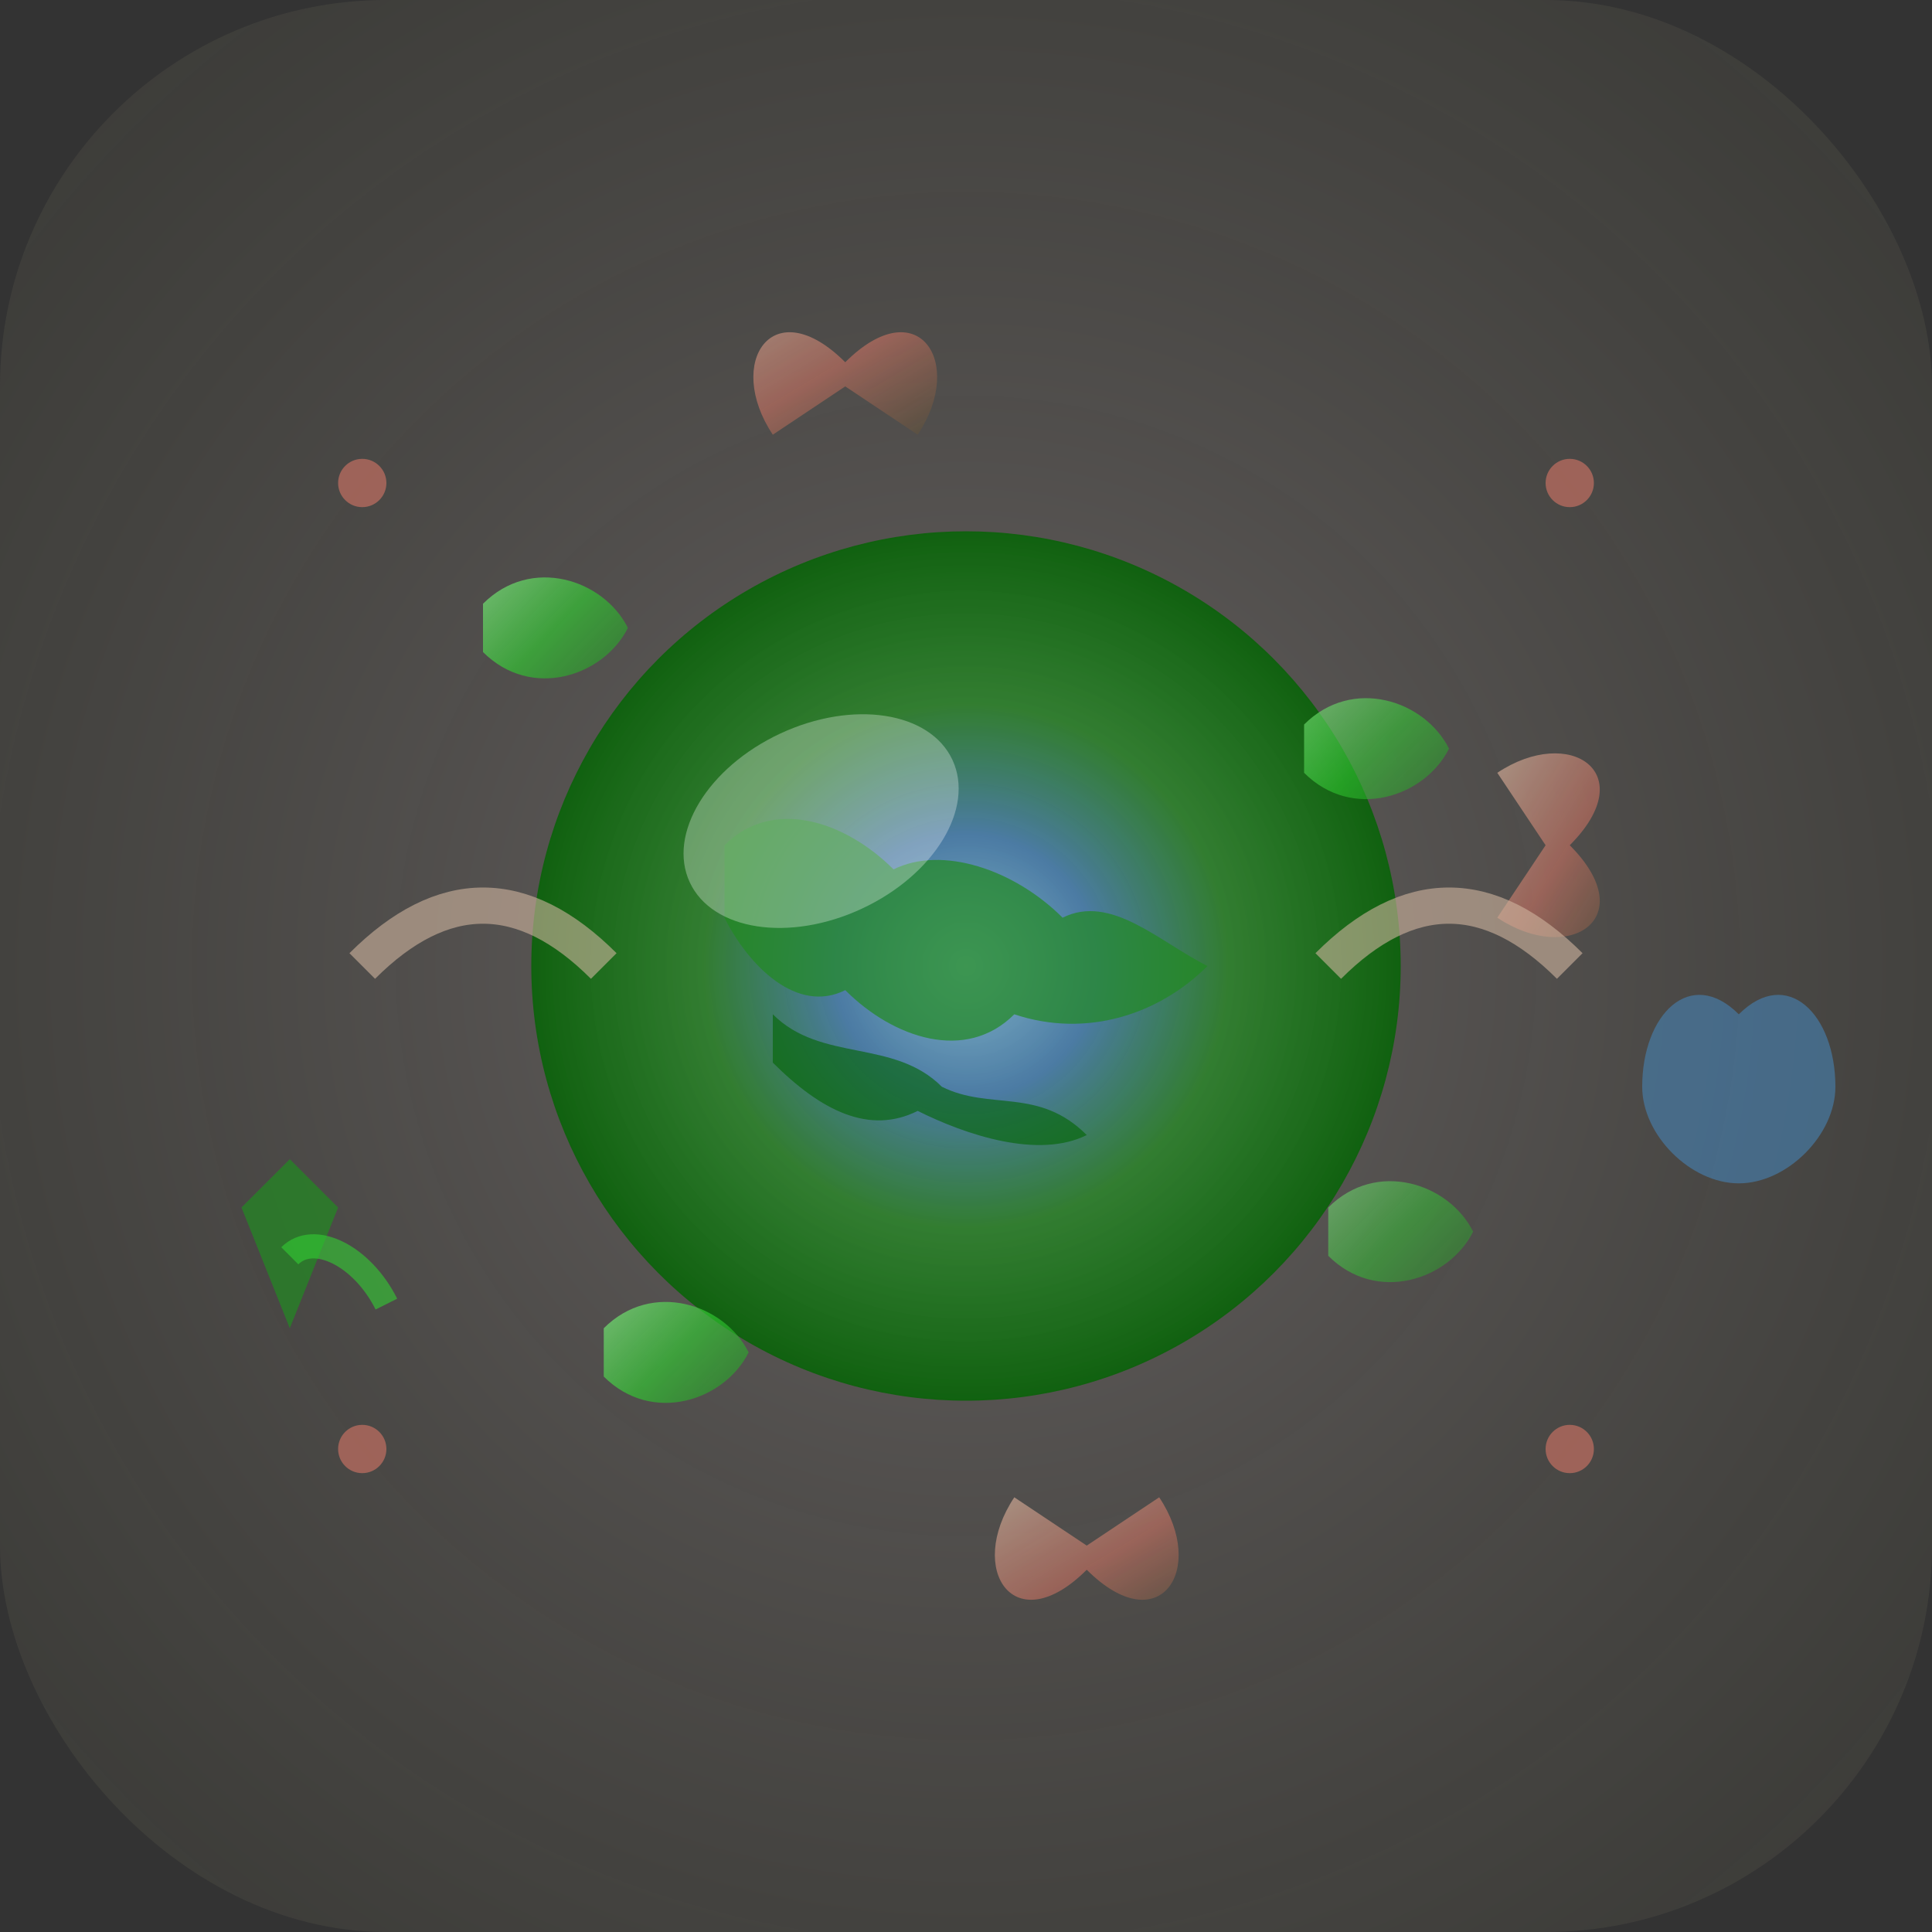 <svg width="80" height="80" viewBox="0 0 80 80" fill="none" xmlns="http://www.w3.org/2000/svg">
  <rect x="0" y="0" width="80" height="80" fill="#333333" stroke="none"/>
  <defs>
    <!-- Earth gradient -->
    <radialGradient id="earth-gradient" cx="50%" cy="50%" r="50%">
      <stop offset="0%" style="stop-color:#87CEEB;stop-opacity:0.8"/>
      <stop offset="30%" style="stop-color:#4682B4;stop-opacity:0.9"/>
      <stop offset="60%" style="stop-color:#228B22;stop-opacity:0.8"/>
      <stop offset="100%" style="stop-color:#006400;stop-opacity:0.9"/>
    </radialGradient>
    
    <!-- Leaf gradient -->
    <linearGradient id="leaf-gradient" x1="0%" y1="0%" x2="100%" y2="100%">
      <stop offset="0%" style="stop-color:#90EE90;stop-opacity:0.9"/>
      <stop offset="50%" style="stop-color:#32CD32;stop-opacity:0.8"/>
      <stop offset="100%" style="stop-color:#228B22;stop-opacity:0.7"/>
    </linearGradient>
    
    <!-- Recycling arrow gradient -->
    <linearGradient id="recycle-gradient" x1="0%" y1="0%" x2="100%" y2="100%">
      <stop offset="0%" style="stop-color:#CEB49F;stop-opacity:0.9"/>
      <stop offset="50%" style="stop-color:#C27061;stop-opacity:0.8"/>
      <stop offset="100%" style="stop-color:#494B33;stop-opacity:0.7"/>
    </linearGradient>
    
    <!-- Background -->
    <radialGradient id="eco-bg" cx="50%" cy="50%" r="80%">
      <stop offset="0%" style="stop-color:#E0D0D0;stop-opacity:0.3"/>
      <stop offset="100%" style="stop-color:#494B33;stop-opacity:0.15"/>
    </radialGradient>
  </defs>
  
  <!-- Background -->
  <rect width="80" height="80" rx="16" fill="url(#eco-bg)"/>
  
  <!-- Earth sphere -->
  <circle cx="40" cy="40" r="18" fill="url(#earth-gradient)" opacity="0.9"/>
  
  <!-- Continents on earth -->
  <path d="M30 35 C32 33, 35 34, 37 36 C39 35, 42 36, 44 38 C46 37, 48 39, 50 40 C48 42, 45 43, 42 42 C40 44, 37 43, 35 41 C33 42, 31 40, 30 38 Z" 
        fill="#228B22" 
        opacity="0.7"/>
  <path d="M32 42 C34 44, 37 43, 39 45 C41 46, 43 45, 45 47 C43 48, 40 47, 38 46 C36 47, 34 46, 32 44 Z" 
        fill="#006400" 
        opacity="0.6"/>
  
  <!-- Eco leaves around earth -->
  <path d="M20 25 C22 23, 25 24, 26 26 C25 28, 22 29, 20 27 Z" 
        fill="url(#leaf-gradient)" 
        opacity="0.8"/>
  <path d="M54 30 C56 28, 59 29, 60 31 C59 33, 56 34, 54 32 Z" 
        fill="url(#leaf-gradient)" 
        opacity="0.7"/>
  <path d="M25 55 C27 53, 30 54, 31 56 C30 58, 27 59, 25 57 Z" 
        fill="url(#leaf-gradient)" 
        opacity="0.8"/>
  <path d="M55 50 C57 48, 60 49, 61 51 C60 53, 57 54, 55 52 Z" 
        fill="url(#leaf-gradient)" 
        opacity="0.6"/>
  
  <!-- Recycling arrows around earth -->
  <g opacity="0.8">
    <!-- Top arrow -->
    <path d="M35 15 C32 12, 30 15, 32 18 L35 16 L38 18 C40 15, 38 12, 35 15 Z" 
          fill="url(#recycle-gradient)"/>
    
    <!-- Right arrow -->
    <path d="M65 35 C68 32, 65 30, 62 32 L64 35 L62 38 C65 40, 68 38, 65 35 Z" 
          fill="url(#recycle-gradient)"/>
    
    <!-- Bottom arrow -->
    <path d="M45 65 C48 68, 50 65, 48 62 L45 64 L42 62 C40 65, 42 68, 45 65 Z" 
          fill="url(#recycle-gradient)"/>
  </g>
  
  <!-- Smart technology elements -->
  <!-- Wifi/signal waves -->
  <path d="M15 40 Q20 35, 25 40" stroke="#CEB49F" stroke-width="1.5" fill="none" opacity="0.6"/>
  <path d="M55 40 Q60 35, 65 40" stroke="#CEB49F" stroke-width="1.5" fill="none" opacity="0.6"/>
  
  <!-- Digital dots -->
  <circle cx="15" cy="20" r="1" fill="#C27061" opacity="0.7"/>
  <circle cx="65" cy="20" r="1" fill="#C27061" opacity="0.7"/>
  <circle cx="15" cy="60" r="1" fill="#C27061" opacity="0.7"/>
  <circle cx="65" cy="60" r="1" fill="#C27061" opacity="0.7"/>
  
  <!-- Earth shine highlight -->
  <ellipse cx="34" cy="34" rx="6" ry="4" fill="#ffffff" opacity="0.3" transform="rotate(-25 34 34)"/>
  
  <!-- Sustainability icons -->
  <!-- Water drop -->
  <path d="M68 45 C68 42, 70 40, 72 42 C74 40, 76 42, 76 45 C76 47, 74 49, 72 49 C70 49, 68 47, 68 45 Z" 
        fill="#4682B4" 
        opacity="0.6"/>
  
  <!-- Small plant -->
  <path d="M10 50 L12 48 L14 50 L12 55 Z" fill="#228B22" opacity="0.7"/>
  <path d="M12 52 C13 51, 15 52, 16 54" stroke="#32CD32" stroke-width="1" fill="none" opacity="0.6"/>
</svg>